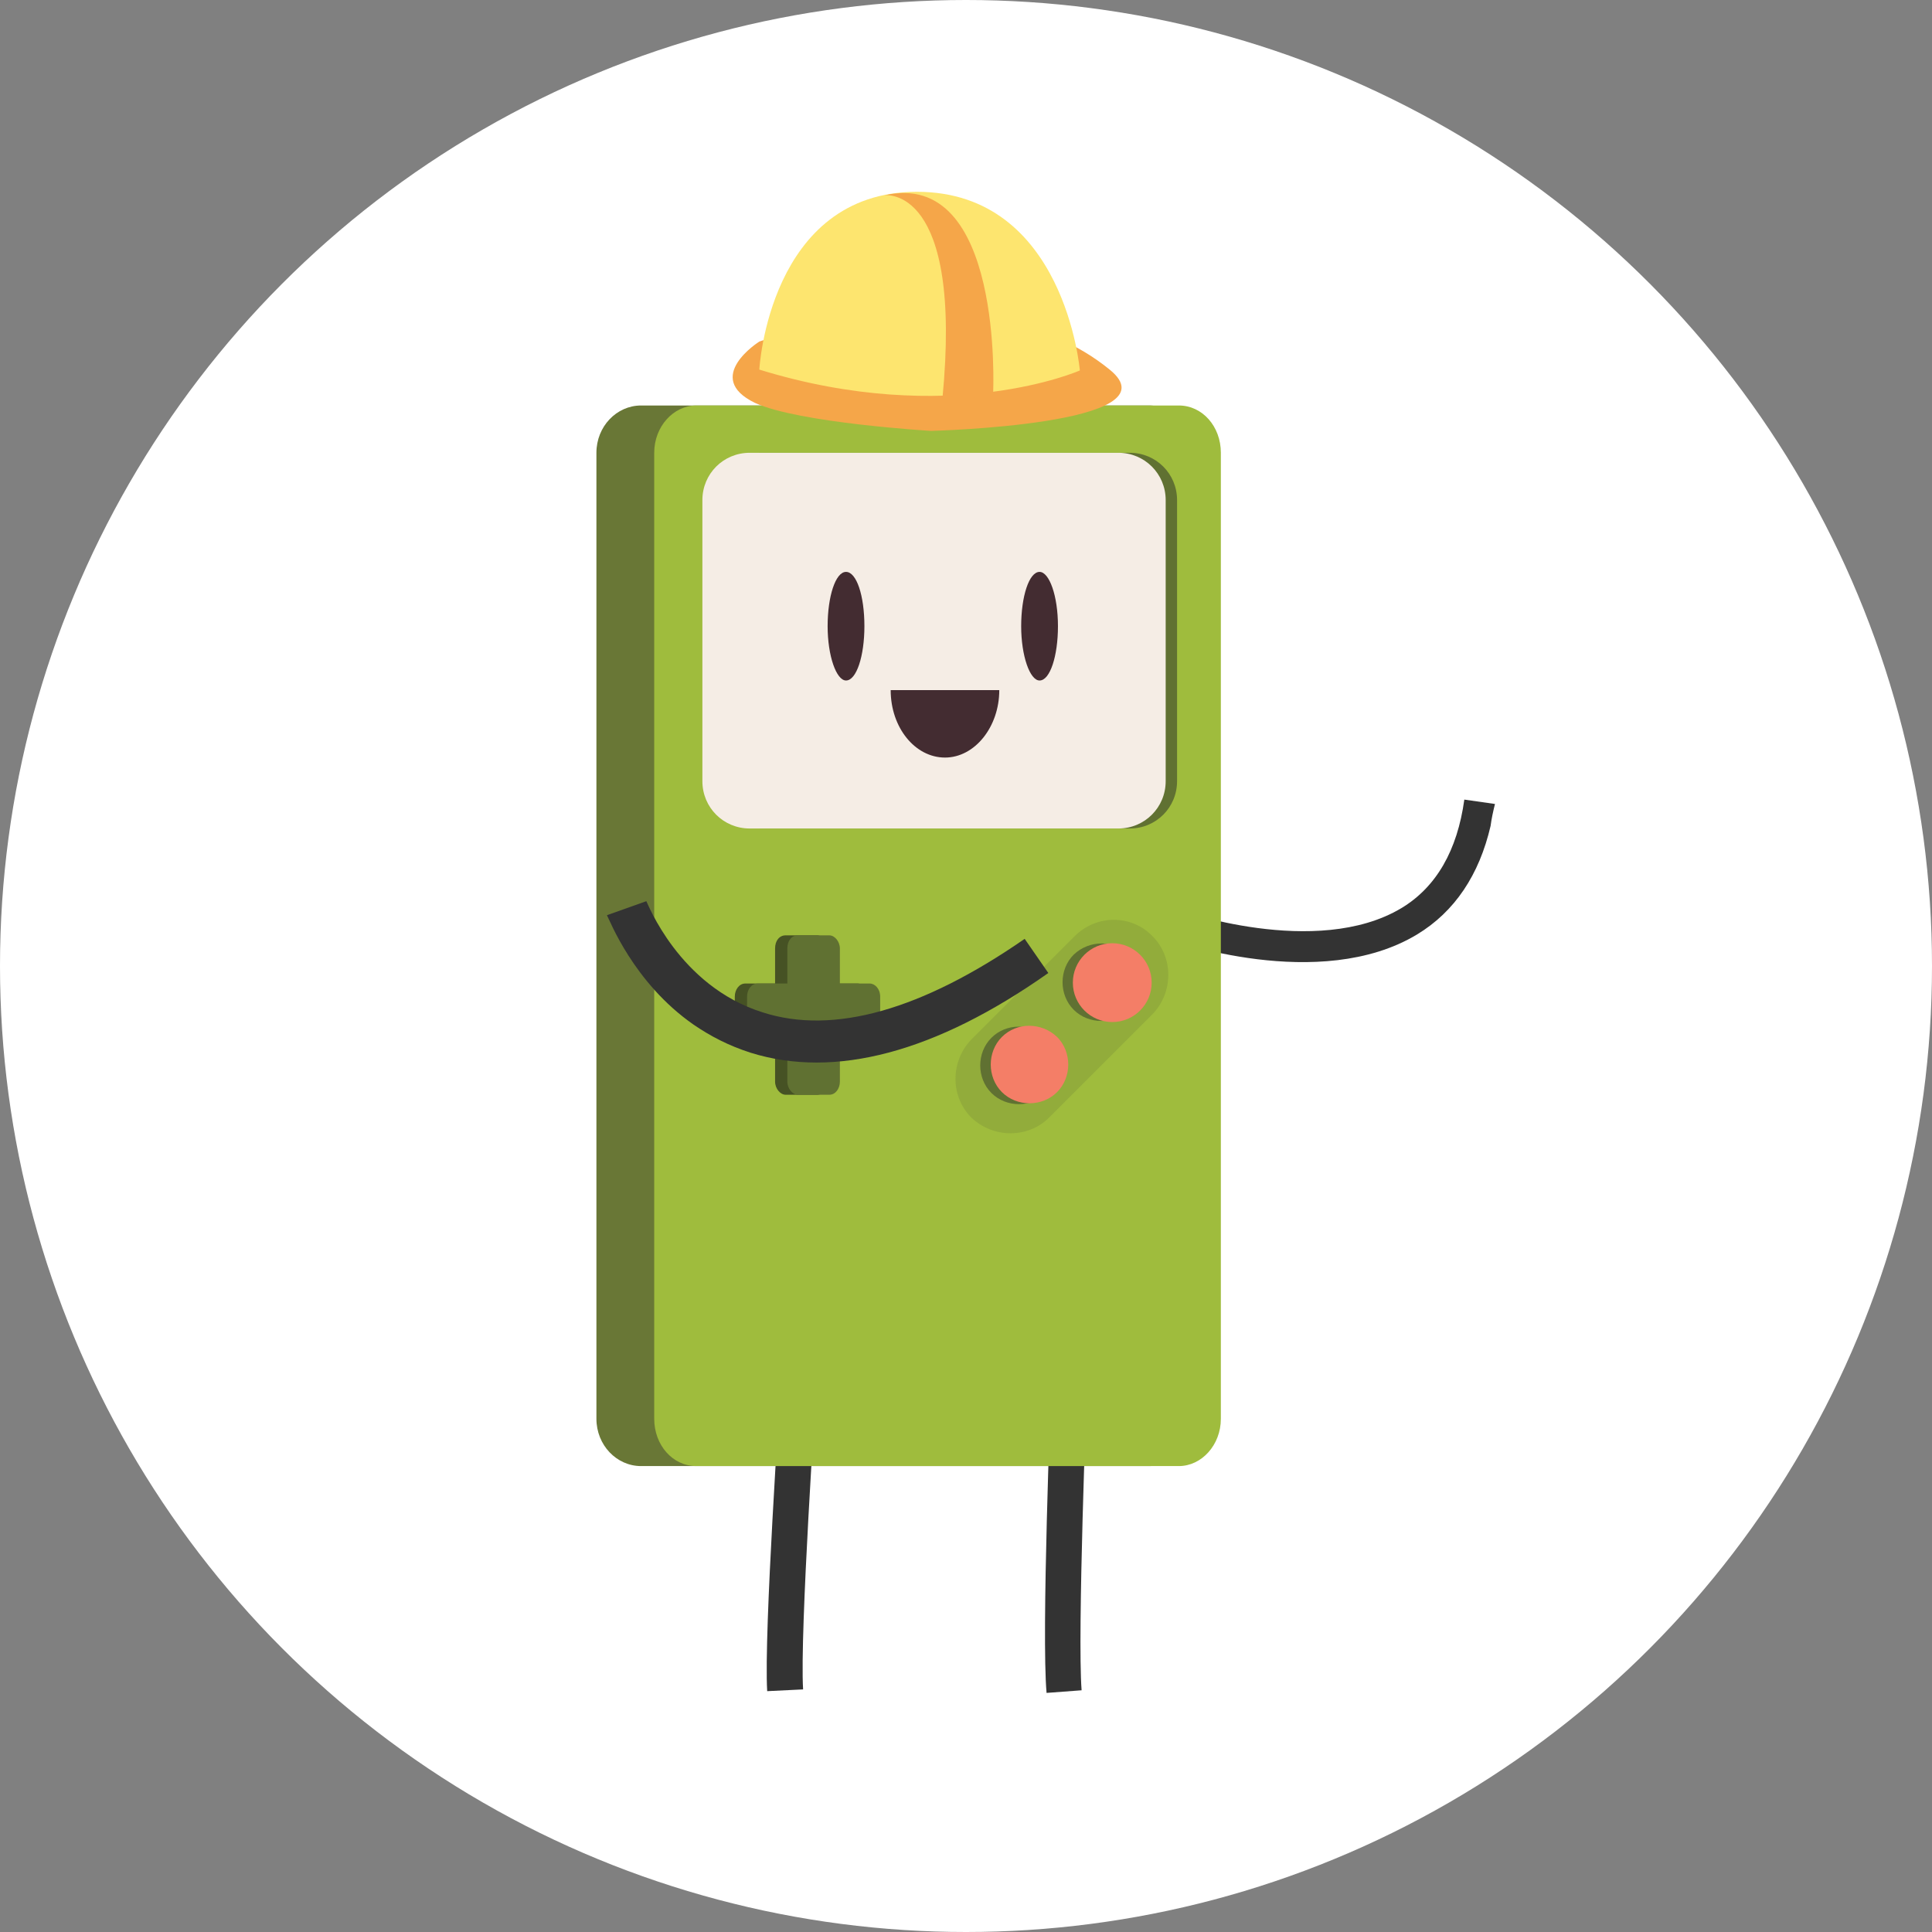 <?xml version="1.0" encoding="utf-8"?>
<!-- Generator: Adobe Illustrator 18.1.1, SVG Export Plug-In . SVG Version: 6.00 Build 0)  -->
<svg version="1.0" id="Layer_1" xmlns="http://www.w3.org/2000/svg" xmlns:xlink="http://www.w3.org/1999/xlink" x="0px" y="0px"
	 viewBox="0 0 220.6 220.6" enable-background="new 0 0 220.6 220.6" xml:space="preserve">
<rect x="0" y="0" width="220.6" height="220.6" fill="#808080" stroke="none"/>
<circle fill="#FFFFFF" cx="110.3" cy="110.3" r="110.3"/>
<g>
	<path fill="#333333" d="M87.6,193.1c-0.4-6.7,1.5-33.8,1.5-35l4.1,0.3c0,0.3-1.9,28.1-1.5,34.5L87.6,193.1z"/>
	<path fill="#333333" d="M119.5,193.3c-0.6-6.7,0.5-33.9,0.5-35l4.1,0.2c0,0.3-1.1,28.1-0.6,34.5L119.5,193.3z"/>
	<path fill="#697736" d="M136.3,162c0,3-2.3,5.4-5.1,5.4h-58c-2.8,0-5.1-2.4-5.1-5.4V51.7c0-3,2.3-5.4,5.1-5.4h58
		c2.8,0,5.1,2.4,5.1,5.4V162z"/>
	<path fill="#333333" d="M170.2,94.3c-1.3,5.6-4.1,9.8-8.4,12.4c-11.1,6.7-28,0.7-28.7,0.4l1.2-3.3c0.2,0.1,16,5.7,25.7-0.1
		c4-2.4,6.4-6.6,7.2-12.4l3.5,0.5C170.5,92.6,170.3,93.5,170.2,94.3z"/>
	<path fill="#9FBC3D" d="M139.4,162c0,3-2.2,5.4-4.8,5.4H79.5c-2.7,0-4.8-2.4-4.8-5.4V51.7c0-3,2.2-5.4,4.8-5.4h55.1
		c2.7,0,4.8,2.4,4.8,5.4V162z"/>
	<path opacity="0.2" fill="#607132" d="M131.6,106.9c2.4,2.4,2.4,6.4,0,8.9l-11.8,11.8c-2.4,2.4-6.4,2.4-8.9,0l0,0
		c-2.4-2.4-2.4-6.4,0-8.9l11.8-11.8C125.2,104.4,129.2,104.4,131.6,106.9L131.6,106.9z"/>
	<path fill="#607132" d="M119.5,118.5c1.7,1.7,1.7,4.6,0,6.3c-1.7,1.7-4.6,1.7-6.3,0c-1.7-1.7-1.7-4.6,0-6.3
		C114.9,116.8,117.7,116.8,119.5,118.5z"/>
	<path fill="#607132" d="M128.9,109c1.7,1.7,1.7,4.6,0,6.3c-1.7,1.7-4.6,1.7-6.3,0c-1.7-1.7-1.7-4.6,0-6.3
		C124.4,107.3,127.2,107.3,128.9,109z"/>
	<path fill="#F47E67" d="M120.7,118.4c1.7,1.7,1.7,4.6,0,6.3c-1.7,1.7-4.6,1.7-6.3,0c-1.7-1.7-1.7-4.6,0-6.3
		C116.1,116.7,118.9,116.7,120.7,118.4z"/>
	<circle fill="#F47E67" cx="127" cy="112.2" r="4.5"/>
	<g>
		<path fill="#465224" d="M97.9,112.3h-3.4v-4c0-0.8-0.6-1.5-1.2-1.5h-3.6c-0.7,0-1.2,0.6-1.2,1.5v4h-3.4c-0.7,0-1.2,0.7-1.2,1.5
			v4.2c0,0.8,0.6,1.5,1.2,1.5h3.4v4c0,0.8,0.6,1.5,1.2,1.5h3.6c0.7,0,1.2-0.7,1.2-1.5v-4h3.4c0.7,0,1.2-0.7,1.2-1.5v-4.2
			C99.1,112.9,98.6,112.3,97.9,112.3z"/>
		<path fill="#607132" d="M99.3,112.3h-3.4v-4c0-0.8-0.6-1.5-1.2-1.5h-3.6c-0.7,0-1.2,0.6-1.2,1.5v4h-3.4c-0.7,0-1.2,0.7-1.2,1.5
			v4.2c0,0.8,0.6,1.5,1.2,1.5h3.4v4c0,0.8,0.6,1.5,1.2,1.5h3.6c0.7,0,1.2-0.7,1.2-1.5v-4h3.4c0.7,0,1.2-0.7,1.2-1.5v-4.2
			C100.5,112.9,99.9,112.3,99.3,112.3z"/>
	</g>
	<path fill="#607132" d="M134.4,89.2c0,3-2.4,5.4-5.4,5.4H86.9c-3,0-5.4-2.4-5.4-5.4V57.1c0-3,2.4-5.4,5.4-5.4H129
		c3,0,5.4,2.4,5.4,5.4V89.2z"/>
	<path fill="#F5EDE5" d="M133.1,89.2c0,3-2.4,5.4-5.4,5.4H85.6c-3,0-5.4-2.4-5.4-5.4V57.1c0-3,2.4-5.4,5.4-5.4h42.1
		c3,0,5.4,2.4,5.4,5.4V89.2z"/>
	<path fill="#432C31" d="M98.7,71.5c0,3.4-0.9,6.2-2.1,6.2c-1.1,0-2.1-2.8-2.1-6.2c0-3.4,0.9-6.2,2.1-6.2
		C97.8,65.3,98.7,68,98.7,71.5z"/>
	<path fill="#432C31" d="M120.8,71.5c0,3.4-0.9,6.2-2.1,6.2c-1.1,0-2.1-2.8-2.1-6.2c0-3.4,0.9-6.2,2.1-6.2
		C119.8,65.3,120.8,68,120.8,71.5z"/>
	<path fill="#432C31" d="M114.1,78.8c0,4.2-2.8,7.7-6.2,7.7c-3.4,0-6.2-3.4-6.2-7.7"/>
	<g>
		<path fill="#F5A649" d="M86.7,39c0,0-6.5,4.1-0.5,7c5,2.3,20.1,3.2,20.1,3.2s28.2-0.7,20.4-7C112,30.2,86.7,39,86.7,39z"/>
		<path fill="#FDE56F" d="M86.7,42.2c0,0,1.1-20.3,18-20.3c16.9,0,18.6,20.4,18.6,20.4S108.4,48.9,86.7,42.2z"/>
		<path fill="#F5A649" d="M101,22.3c0,0,9-1.3,6.6,23.3c5.4,0,5.8-0.8,5.8-0.8S114.6,19.2,101,22.3z"/>
	</g>
	<g>
		<path fill="#333333" d="M79.2,117c1.9,1.3,4,2.4,6.5,3.2c9.6,3,21.1,0,34-9.1l-2.7-3.9c-11.7,8.1-21.8,11-29.9,8.4
			c-9.6-3-13.2-12.6-13.3-12.7l-4.5,1.6C69.6,105,72.3,112.2,79.2,117z"/>
	</g>
</g>
</svg>
